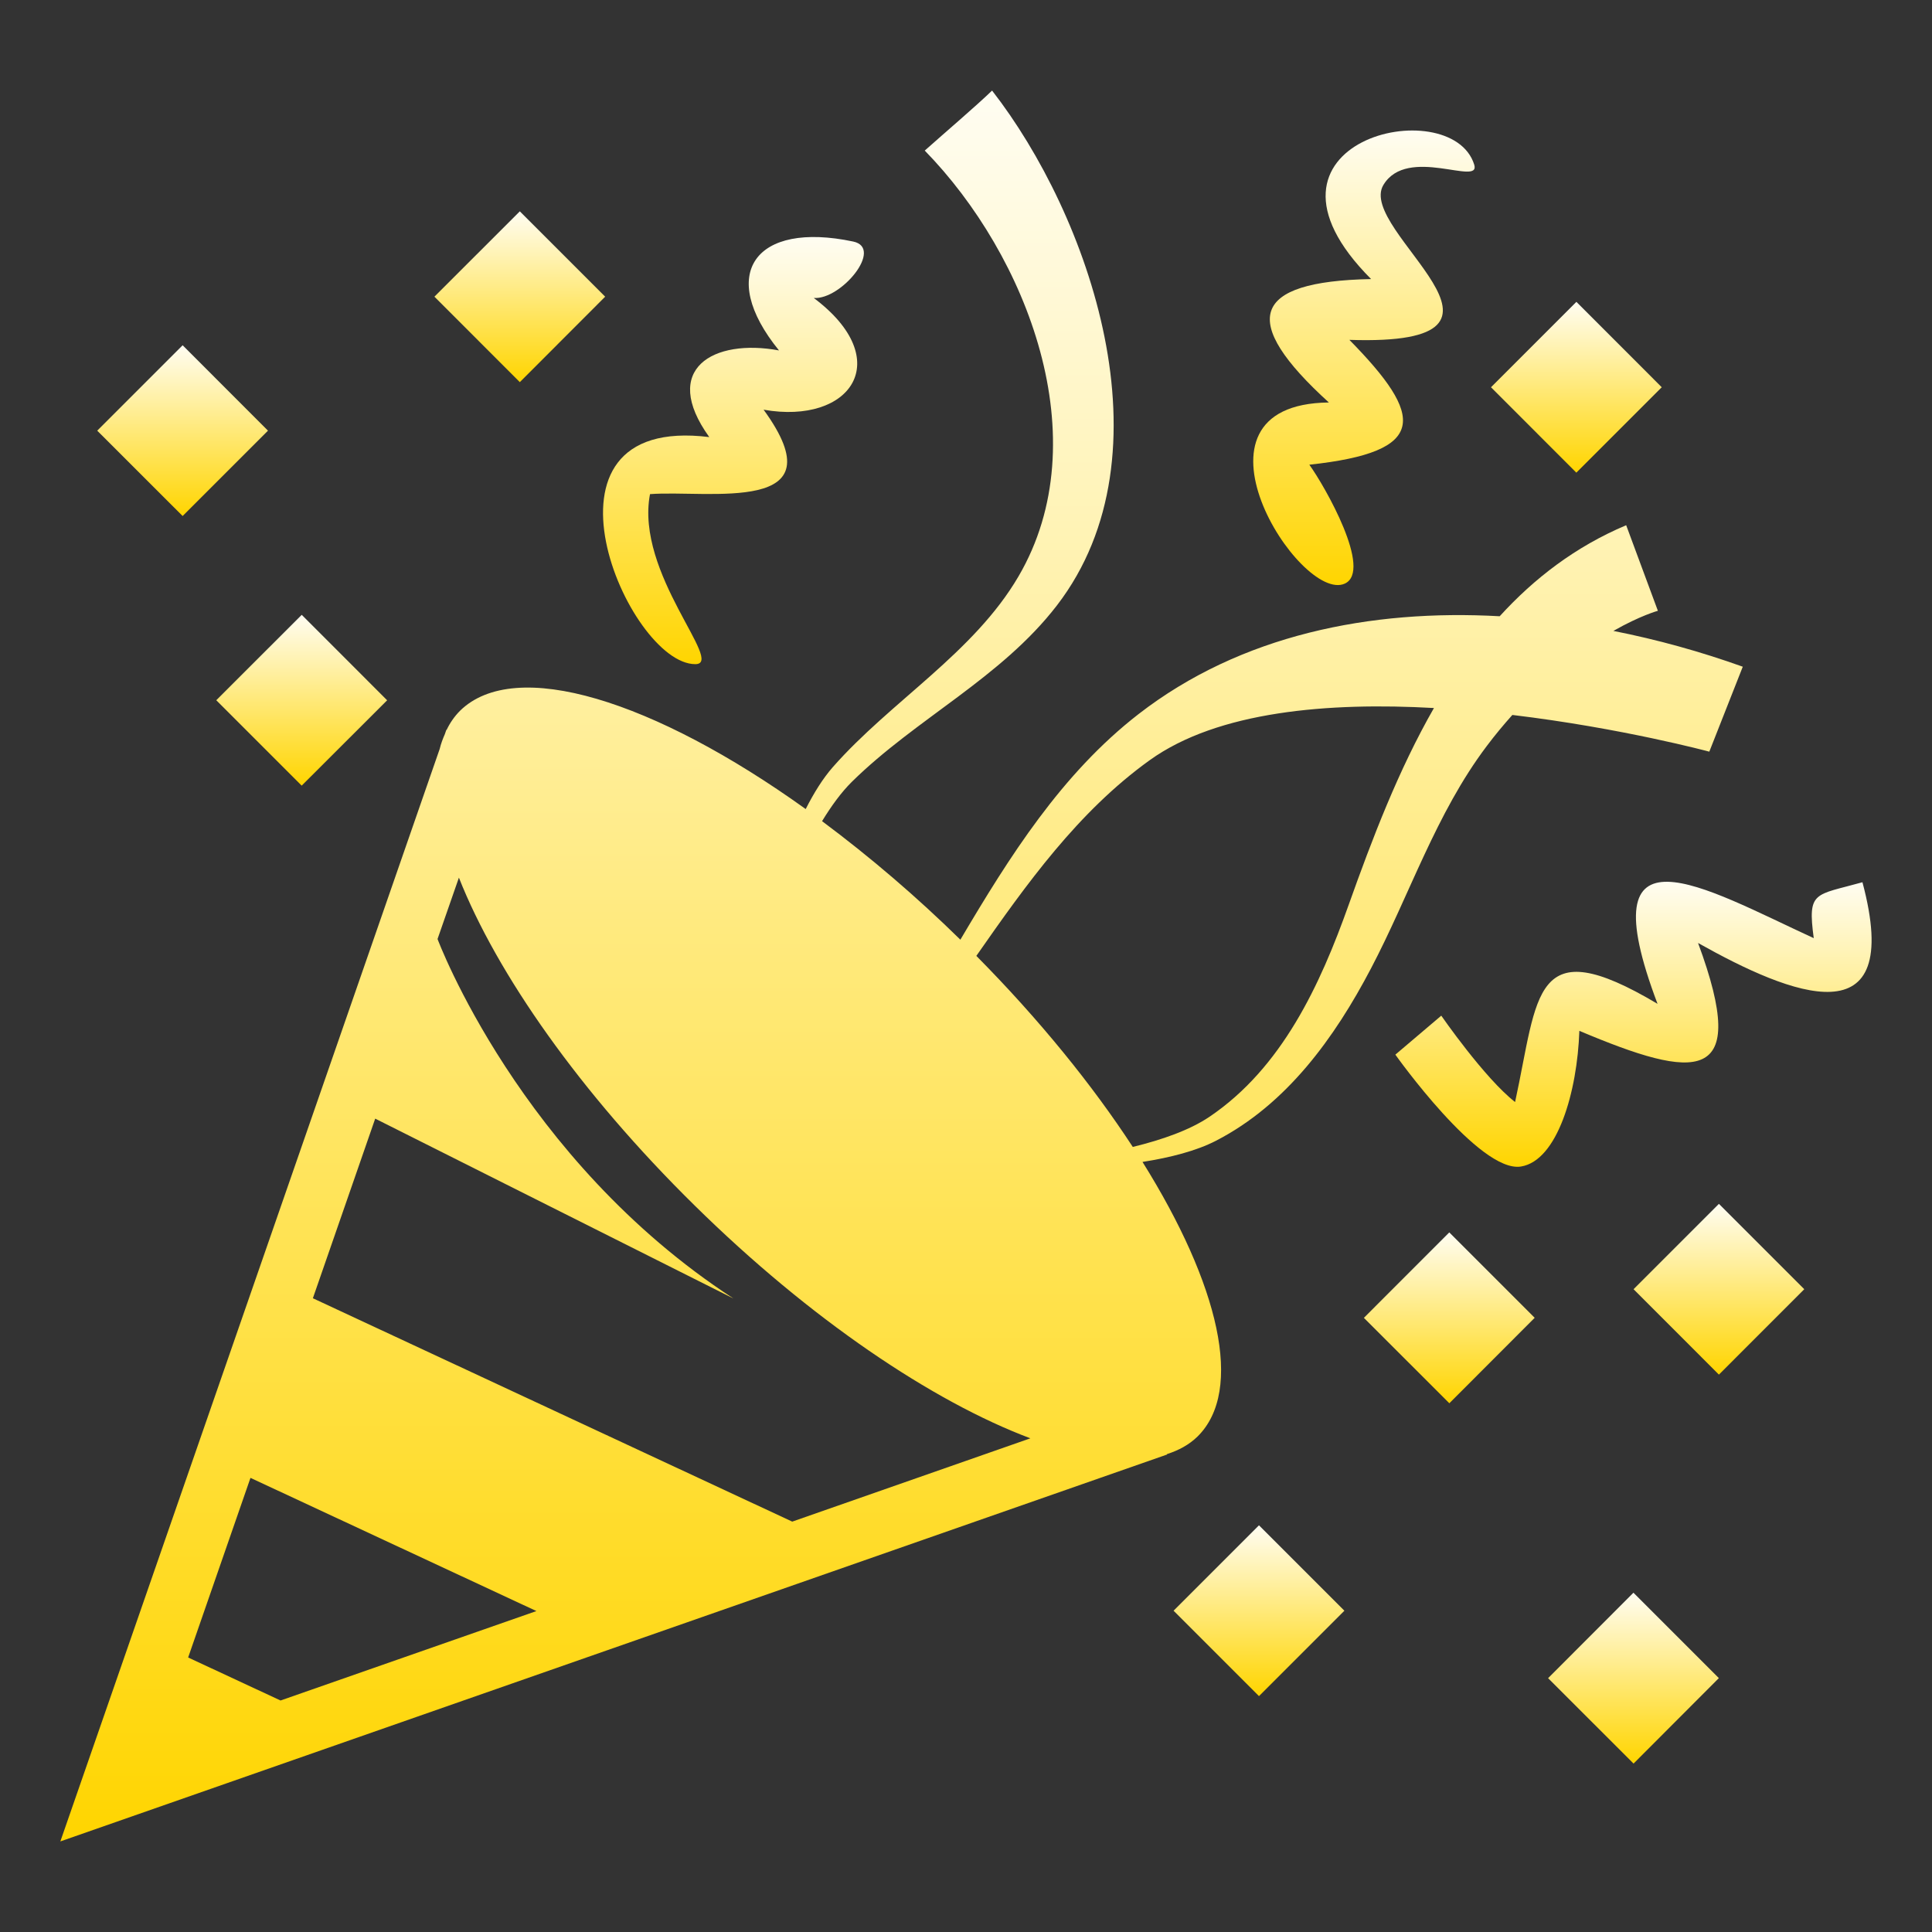 <svg width="34" height="34" viewBox="0 0 34 34" fill="none" xmlns="http://www.w3.org/2000/svg">
<rect x="0" y="0" width="34" height="34" fill="#333333" stroke="none"/>
<path d="M21.074 25.281C21.899 24.469 21.453 22.603 20.106 20.448C20.596 20.371 21.053 20.254 21.4 20.075C22.646 19.432 23.488 18.26 24.125 17.047C24.809 15.746 25.269 14.316 26.163 13.131C26.313 12.931 26.464 12.751 26.615 12.582C28.543 12.813 30.081 13.228 30.081 13.228L30.67 11.733C29.927 11.467 29.166 11.256 28.393 11.103C28.866 10.833 29.176 10.749 29.176 10.749L28.618 9.243C27.725 9.62 27 10.178 26.392 10.845C24.123 10.718 21.838 11.17 20.035 12.568C18.679 13.62 17.763 15.079 16.901 16.537C16.138 15.788 15.325 15.091 14.467 14.451C14.63 14.184 14.804 13.944 14.992 13.758C16.125 12.643 17.62 11.929 18.601 10.653C20.662 7.972 19.154 3.77 17.459 1.594C17.155 1.886 16.652 2.313 16.274 2.65C18.076 4.496 19.337 7.728 17.924 10.143C17.135 11.493 15.676 12.34 14.656 13.5C14.48 13.701 14.322 13.956 14.179 14.238C11.512 12.325 9.064 11.555 8.094 12.51C7.997 12.608 7.918 12.722 7.859 12.847L7.855 12.843L7.829 12.919C7.793 13.001 7.76 13.087 7.738 13.18L1.062 32.406L20.539 25.597L20.534 25.591C20.743 25.524 20.927 25.425 21.074 25.281ZM4.937 29.926L3.311 29.169L4.408 26.008L9.44 28.352L4.937 29.926ZM13.942 26.778L5.506 22.847L6.603 19.686L12.907 22.851C9.144 20.402 7.7 16.525 7.7 16.525L8.076 15.445C8.742 17.132 10.209 19.232 12.225 21.215C14.257 23.216 16.411 24.665 18.133 25.312L13.942 26.778ZM17.182 16.822C18.063 15.559 18.971 14.285 20.233 13.378C21.435 12.514 23.386 12.356 25.235 12.46C24.61 13.551 24.148 14.762 23.734 15.925C23.233 17.333 22.562 18.792 21.281 19.656C20.936 19.888 20.452 20.058 19.935 20.184C19.225 19.096 18.293 17.945 17.182 16.822Z" fill="url(#paint0_linear)"/>
<path d="M12.236 11.688C12.768 11.688 11.173 10.094 11.439 8.696C12.461 8.617 14.798 9.078 13.438 7.21C14.976 7.481 15.773 6.332 14.321 5.244C14.804 5.278 15.556 4.366 15.016 4.251C13.289 3.885 12.612 4.819 13.709 6.167C12.556 5.953 11.616 6.489 12.482 7.692C9.153 7.278 11.047 11.688 12.236 11.688Z" fill="url(#paint1_linear)"/>
<path d="M23.665 10.271C24.163 10.046 23.317 8.558 23.042 8.178C25.147 7.952 25.068 7.325 23.747 5.981C27.337 6.101 23.858 4.061 24.346 3.254C24.768 2.554 26.064 3.288 25.944 2.898C25.539 1.594 21.699 2.476 24.129 4.911C22.009 4.952 21.805 5.646 23.386 7.083C20.633 7.113 22.879 10.625 23.665 10.271Z" fill="url(#paint2_linear)"/>
<path d="M32.776 15.526C31.936 15.761 31.806 15.673 31.919 16.51C29.977 15.616 27.924 14.373 29.17 17.666C26.965 16.353 27.075 17.503 26.663 19.394C26.126 18.976 25.364 17.874 25.364 17.874L24.556 18.56C24.556 18.56 26.036 20.647 26.766 20.529C27.409 20.425 27.758 19.211 27.794 18.141C29.839 19.004 30.818 19.12 29.883 16.595C31.518 17.514 33.523 18.324 32.776 15.526Z" fill="url(#paint3_linear)"/>
<path d="M3.214 6.076L4.716 7.579L3.214 9.081L1.711 7.579L3.214 6.076Z" fill="url(#paint4_linear)"/>
<path d="M6.813 12.324L5.309 13.826L3.806 12.323L5.31 10.82L6.813 12.324Z" fill="url(#paint5_linear)"/>
<path d="M9.148 3.719L10.65 5.221L9.148 6.725L7.645 5.221L9.148 3.719Z" fill="url(#paint6_linear)"/>
<path d="M25.506 24.695L24.002 23.192L25.505 21.688L27.008 23.191L25.506 24.695Z" fill="url(#paint7_linear)"/>
<path d="M22.156 29.849L20.653 28.346L22.156 26.843L23.659 28.346L22.156 29.849Z" fill="url(#paint8_linear)"/>
<path d="M28.748 31.036L27.244 29.533L28.746 28.029L30.249 29.532L28.748 31.036Z" fill="url(#paint9_linear)"/>
<path d="M30.25 24.191L28.748 22.688L30.25 21.186L31.752 22.688L30.25 24.191Z" fill="url(#paint10_linear)"/>
<path d="M27.742 5.312L29.244 6.815L27.741 8.318L26.239 6.815L27.742 5.312Z" fill="url(#paint11_linear)"/>
<defs>
<linearGradient id="paint0_linear" x1="15.866" y1="1.594" x2="15.866" y2="32.406" gradientUnits="userSpaceOnUse">
<stop stop-color="#FFFDF2"/>
<stop offset="1" stop-color="#FFD500"/>
</linearGradient>
<linearGradient id="paint1_linear" x1="12.908" y1="4.171" x2="12.908" y2="11.688" gradientUnits="userSpaceOnUse">
<stop stop-color="#FFFDF2"/>
<stop offset="1" stop-color="#FFD500"/>
</linearGradient>
<linearGradient id="paint2_linear" x1="24.003" y1="2.296" x2="24.003" y2="10.296" gradientUnits="userSpaceOnUse">
<stop stop-color="#FFFDF2"/>
<stop offset="1" stop-color="#FFD500"/>
</linearGradient>
<linearGradient id="paint3_linear" x1="28.747" y1="15.518" x2="28.747" y2="20.533" gradientUnits="userSpaceOnUse">
<stop stop-color="#FFFDF2"/>
<stop offset="1" stop-color="#FFD500"/>
</linearGradient>
<linearGradient id="paint4_linear" x1="3.213" y1="6.076" x2="3.213" y2="9.081" gradientUnits="userSpaceOnUse">
<stop stop-color="#FFFDF2"/>
<stop offset="1" stop-color="#FFD500"/>
</linearGradient>
<linearGradient id="paint5_linear" x1="5.31" y1="10.82" x2="5.31" y2="13.826" gradientUnits="userSpaceOnUse">
<stop stop-color="#FFFDF2"/>
<stop offset="1" stop-color="#FFD500"/>
</linearGradient>
<linearGradient id="paint6_linear" x1="9.148" y1="3.719" x2="9.148" y2="6.725" gradientUnits="userSpaceOnUse">
<stop stop-color="#FFFDF2"/>
<stop offset="1" stop-color="#FFD500"/>
</linearGradient>
<linearGradient id="paint7_linear" x1="25.505" y1="21.688" x2="25.505" y2="24.695" gradientUnits="userSpaceOnUse">
<stop stop-color="#FFFDF2"/>
<stop offset="1" stop-color="#FFD500"/>
</linearGradient>
<linearGradient id="paint8_linear" x1="22.156" y1="26.843" x2="22.156" y2="29.849" gradientUnits="userSpaceOnUse">
<stop stop-color="#FFFDF2"/>
<stop offset="1" stop-color="#FFD500"/>
</linearGradient>
<linearGradient id="paint9_linear" x1="28.747" y1="28.029" x2="28.747" y2="31.036" gradientUnits="userSpaceOnUse">
<stop stop-color="#FFFDF2"/>
<stop offset="1" stop-color="#FFD500"/>
</linearGradient>
<linearGradient id="paint10_linear" x1="30.25" y1="21.186" x2="30.25" y2="24.191" gradientUnits="userSpaceOnUse">
<stop stop-color="#FFFDF2"/>
<stop offset="1" stop-color="#FFD500"/>
</linearGradient>
<linearGradient id="paint11_linear" x1="27.742" y1="5.312" x2="27.742" y2="8.318" gradientUnits="userSpaceOnUse">
<stop stop-color="#FFFDF2"/>
<stop offset="1" stop-color="#FFD500"/>
</linearGradient>
</defs>
</svg>
